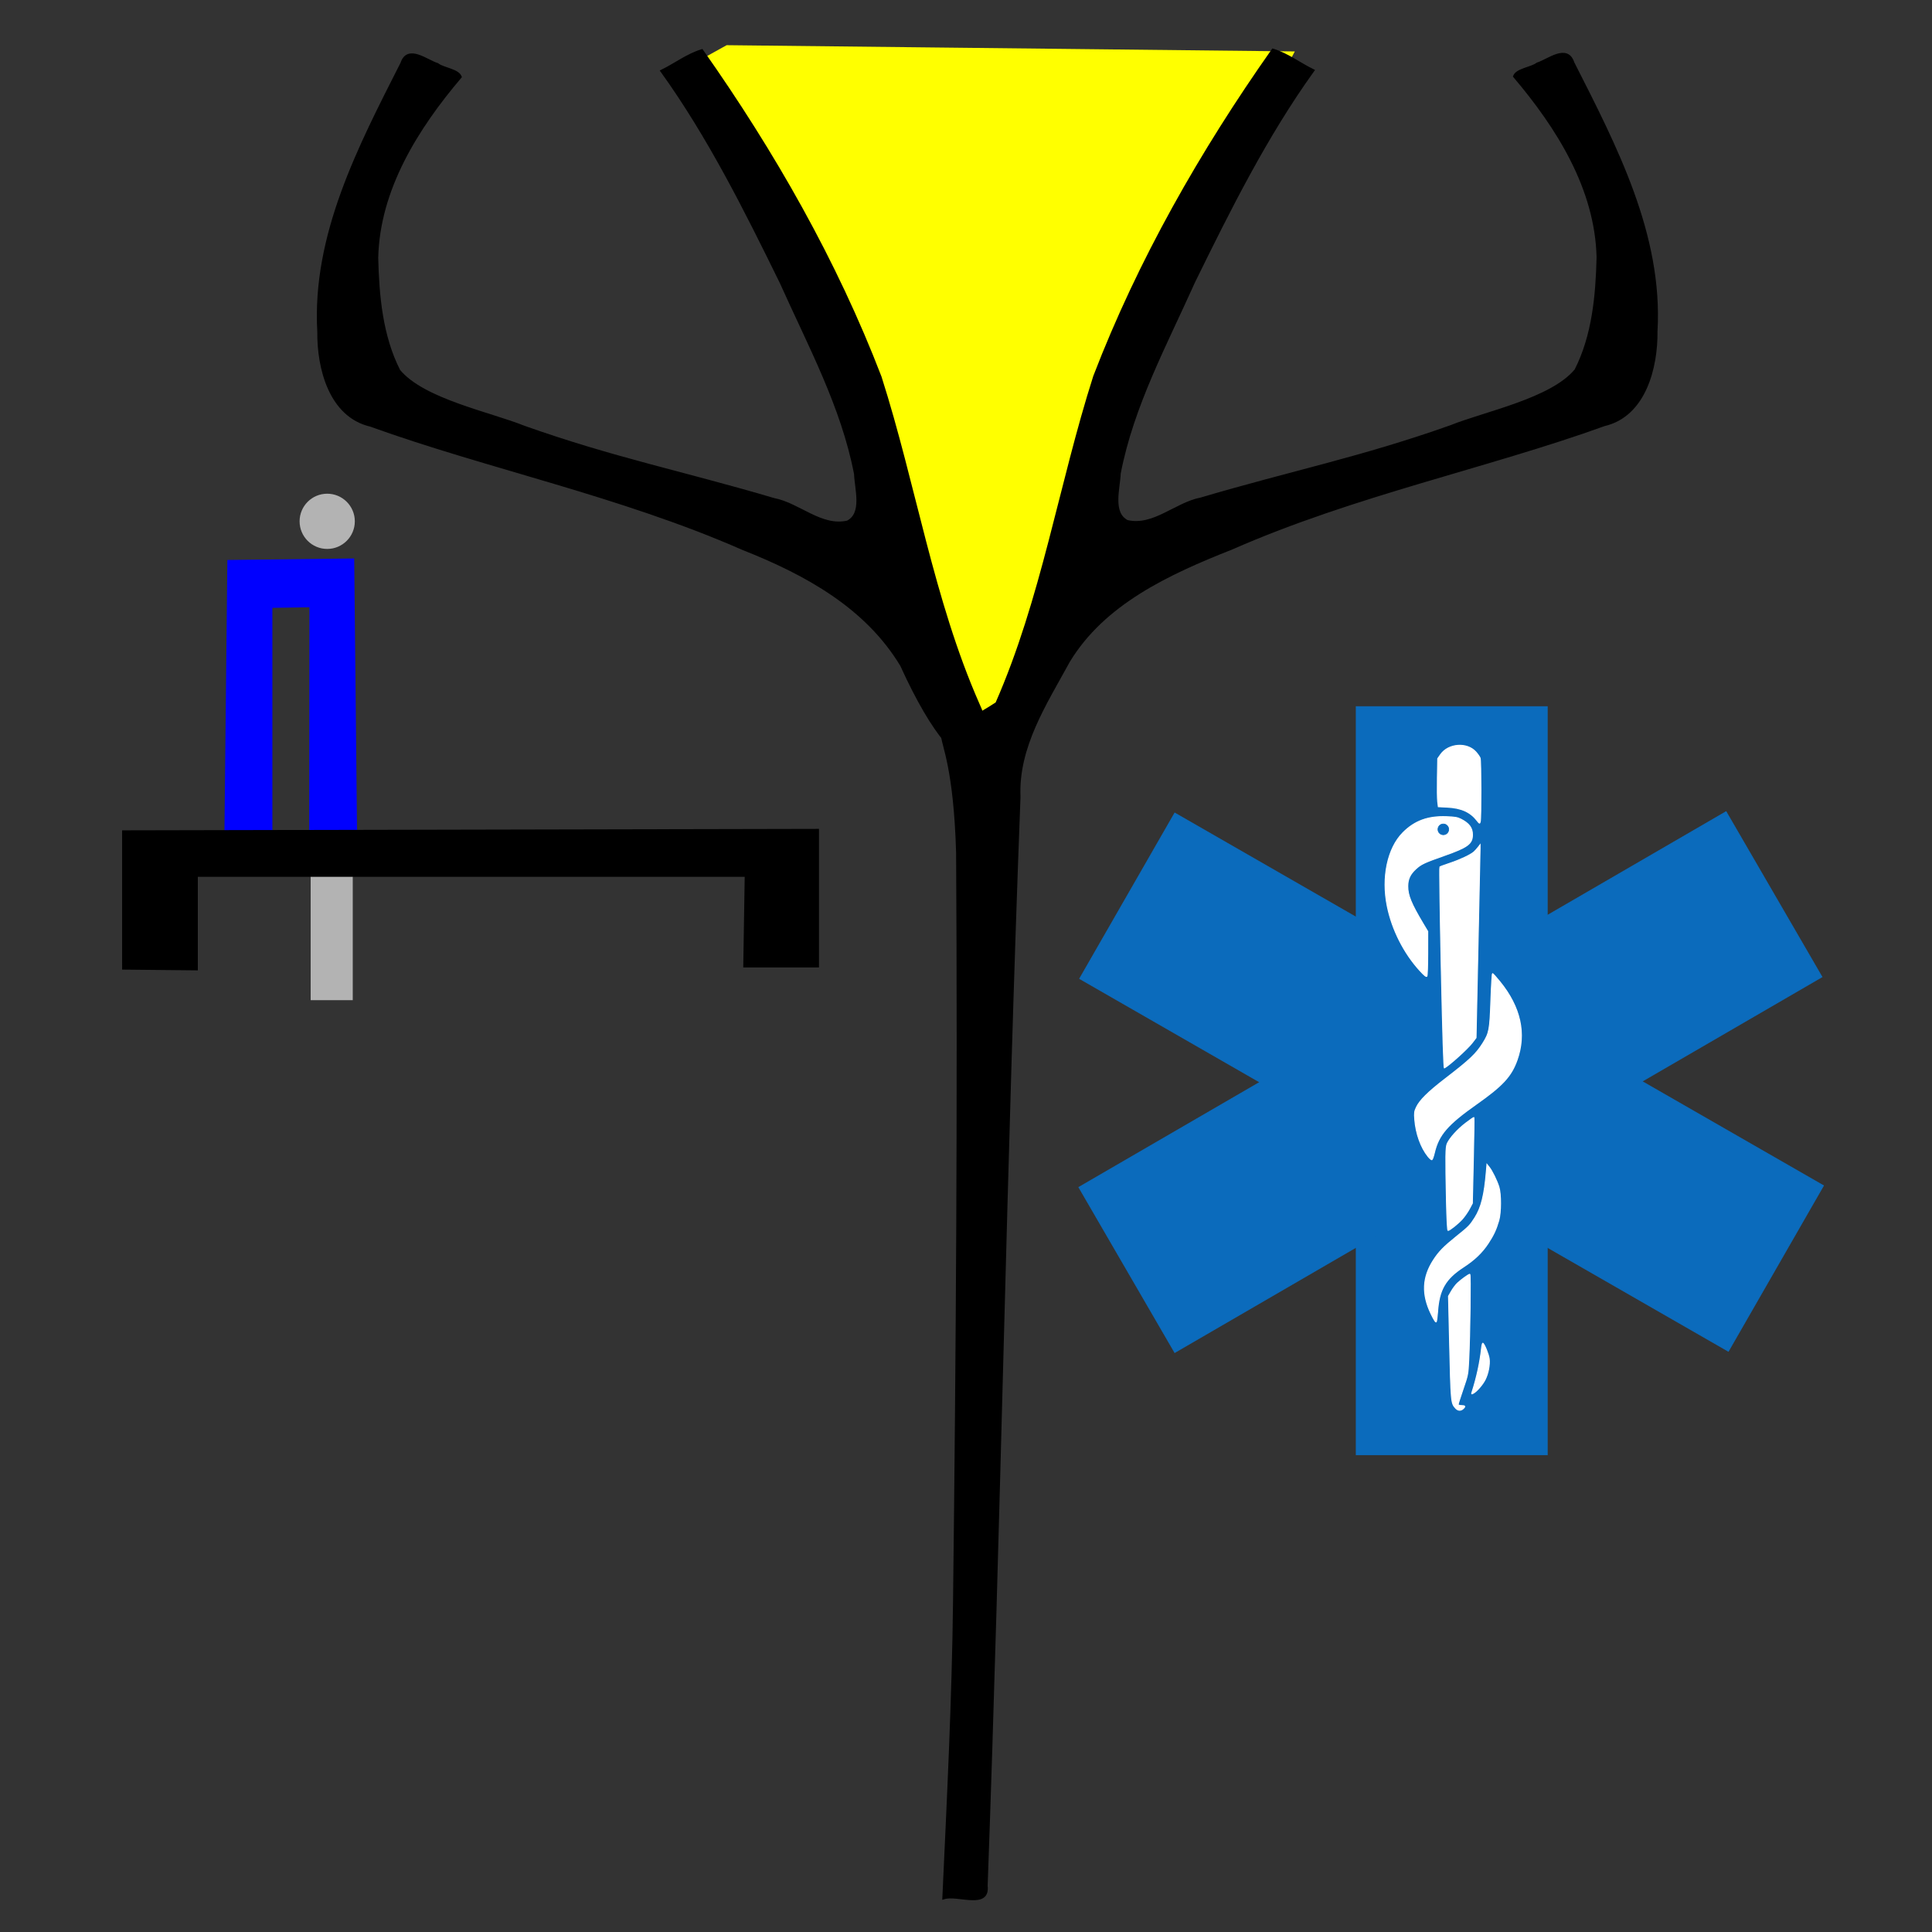 <?xml version="1.0" encoding="UTF-8" standalone="no"?>
<!-- Created with Inkscape (http://www.inkscape.org/) -->

<svg
   xmlns:dc="http://purl.org/dc/elements/1.1/"
   xmlns:cc="http://creativecommons.org/ns#"
   xmlns:rdf="http://www.w3.org/1999/02/22-rdf-syntax-ns#"
   xmlns:svg="http://www.w3.org/2000/svg"
   xmlns="http://www.w3.org/2000/svg"
   xmlns:sodipodi="http://sodipodi.sourceforge.net/DTD/sodipodi-0.dtd"
   xmlns:inkscape="http://www.inkscape.org/namespaces/inkscape"
   width="1024"
   height="1024"
   id="svg2"
   version="1.1"
   inkscape:version="0.48.4 r9939"
   sodipodi:docname="Classic Ambulance Driver.svg"
   inkscape:export-filename="G:\LEGO Textures Scans\Complete\Classics\6666 Ambulance\Classic Ambulance Driver.png"
   inkscape:export-xdpi="90"
   inkscape:export-ydpi="90">
  <rect width="100%" height="100%" fill="#333333" stroke="none"/>
  <defs
     id="defs4" />
  <sodipodi:namedview
     id="base"
     pagecolor="#ffffff"
     bordercolor="#666666"
     borderopacity="1.0"
     inkscape:pageopacity="0.0"
     inkscape:pageshadow="2"
     inkscape:zoom="0.7"
     inkscape:cx="1224.1611"
     inkscape:cy="423.5896"
     inkscape:document-units="px"
     inkscape:current-layer="layer1"
     showgrid="false"
     inkscape:window-width="1920"
     inkscape:window-height="1018"
     inkscape:window-x="-8"
     inkscape:window-y="-8"
     inkscape:window-maximized="1" />
  <g
     inkscape:label="Layer 1"
     inkscape:groupmode="layer"
     id="layer1"
     transform="translate(0,-28.362)">
    <g
       id="g3089">
      <g
         transform="matrix(0.404,0,0,0.404,562.325,383.803)"
         inkscape:label="Layer 1"
         id="layer1-9">
        <g
           transform="translate(-2568.67,-93.791)"
           id="layer1-8"
           inkscape:label="Layer 1">
          <g
             transform="matrix(12.6,0,0,12.6,-4247.61,-6152.309)"
             id="g3036-4" />
        </g>
        <path
           style="fill:#0b6bbc;fill-opacity:1;stroke:#0b6bbc;stroke-width:2.02;stroke-opacity:1"
           d=""
           id="path3073"
           inkscape:connector-curvature="0" />
        <g
           id="g3129"
           transform="matrix(0.874,0,0,0.874,1296.68,155.045)">
          <g
             id="g3109">
            <g
               id="g3034"
               transform="translate(-1246.528,64.65)"
               style="fill:#0b6bbc;fill-opacity:1;stroke:#0b6bbc;stroke-opacity:1">
              <path
                 id="rect2996"
                 d="m 206.071,-188.105 286.883,0 0,1123.29 -286.883,0 z"
                 style="fill:#0b6bbc;stroke:#0b6bbc"
                 inkscape:connector-curvature="0" />
              <path
                 id="rect2996-1"
                 d="m 355.804,-673.671 286.883,0 0,1123.29 -286.883,0 z"
                 style="fill:#0b6bbc;stroke:#0b6bbc;stroke-width:1"
                 transform="matrix(0.502,0.865,-0.865,0.502,0,0)"
                 inkscape:connector-curvature="0" />
              <path
                 id="rect2996-1-7"
                 d="m 8.407,-1051.692 286.883,0 0,1123.29 -286.883,0 z"
                 style="fill:#0b6bbc;stroke:#0b6bbc;stroke-width:1"
                 transform="matrix(-0.498,0.867,-0.867,-0.498,0,0)"
                 inkscape:connector-curvature="0" />
            </g>
            <g
               id="g3095"
               style="fill:#ffffff;stroke:#ffffff">
              <path
                 inkscape:connector-curvature="0"
                 id="path3089"
                 d="m -912.76,269.053 c -1.773,-82.963 -2.721,-151.257 -2.107,-151.766 0.614,-0.509 7.545,-3.059 15.402,-5.667 14.82,-4.92 30.756,-12.421 35.727,-16.817 1.578,-1.396 4.31,-4.392 6.071,-6.659 l 3.202,-4.121 -0.02,5.55 c -0.018,4.827 -1.3,65.353 -5.098,240.55 l -0.944,43.571 -5.727,7.517 c -6.76,8.873 -33.824,33.377 -41.818,37.861 -0.988,0.554 -2.514,-48.293 -4.688,-150.019 z"
                 style="fill:#ffffff;fill-opacity:1;stroke:#ffffff;stroke-width:1.429;stroke-opacity:1" />
              <path
                 inkscape:connector-curvature="0"
                 id="path3087"
                 d="m -932.611,551.866 c -10.788,-13.424 -18.3,-34.366 -19.926,-55.546 -0.753,-9.81 -0.45,-12.068 2.445,-18.217 4.966,-10.549 17.514,-22.965 43.192,-42.737 37.333,-28.746 46.372,-37.278 56.485,-53.318 9.78,-15.512 10.619,-19.957 12.156,-64.426 0.767,-22.196 1.87,-40.357 2.452,-40.357 0.581,0 5.514,5.477 10.961,12.171 31.267,38.421 40.014,78.279 25.859,117.829 -8.708,24.329 -21.597,38.29 -61.018,66.088 -43.535,30.699 -56.702,45.953 -63.075,73.074 -1.288,5.482 -2.972,10.177 -3.741,10.434 -0.769,0.256 -3.374,-1.991 -5.788,-4.995 l 0,0 z"
                 style="fill:#ffffff;fill-opacity:1;stroke:#ffffff;stroke-width:1.429;stroke-opacity:1" />
              <path
                 inkscape:connector-curvature="0"
                 id="path3091"
                 d="m -945.03,272.725 c -23.678,-25.92 -41.529,-61.158 -48.721,-96.174 -8.949,-43.568 0.402,-87.556 23.546,-110.767 17.516,-17.567 37.449,-24.905 65.026,-23.94 12.929,0.452 16.854,1.137 22.143,3.861 12.211,6.29 17.146,12.993 17.138,23.275 -0.012,13.553 -7.172,18.868 -41.853,31.068 -30.512,10.734 -35.254,12.96 -43.251,20.304 -8.534,7.836 -11.962,15.23 -12.002,25.887 -0.052,13.688 5.045,26.136 23.022,56.225 l 6.947,11.627 -0.022,32.659 c -0.012,17.962 -0.561,33.508 -1.219,34.547 -0.876,1.381 -3.765,-0.923 -10.752,-8.571 l -10e-6,0 z"
                 style="fill:#ffffff;fill-opacity:1;stroke:#ffffff;stroke-width:1.429;stroke-opacity:1" />
              <path
                 inkscape:connector-curvature="0"
                 id="path3093"
                 d="m -858.957,47.787 c -10.028,-12.955 -23.504,-19.084 -44.358,-20.173 l -13.849,-0.723 -0.945,-7.561 c -0.52,-4.158 -0.716,-20.412 -0.437,-36.119 l 0.508,-28.558 4.299,-6.116 c 11.684,-16.623 39.498,-18.713 52.819,-3.969 2.834,3.137 5.767,7.319 6.518,9.294 1.511,3.974 1.648,90.82 0.151,95.748 -0.88,2.895 -1.13,2.799 -4.706,-1.821 l 0,0 z"
                 style="fill:#ffffff;fill-opacity:1;stroke:#ffffff;stroke-width:1.429;stroke-opacity:1" />
              <path
                 inkscape:connector-curvature="0"
                 id="path3085"
                 d="m -904.946,619.051 c -1.473,-68.647 -1.288,-81.351 1.261,-86.722 4.074,-8.585 15.55,-21.239 27.587,-30.418 6.566,-5.007 12.164,-8.877 12.441,-8.6 0.277,0.277 -0.151,29.386 -0.951,64.688 l -1.454,64.184 -4.488,8.42 c -2.468,4.631 -7.282,11.528 -10.697,15.326 -6.3,7.007 -18.901,17.051 -21.392,17.051 -0.816,0 -1.742,-17.644 -2.306,-43.929 z"
                 style="fill:#ffffff;fill-opacity:1;stroke:#ffffff;stroke-width:1.429;stroke-opacity:1" />
              <path
                 inkscape:connector-curvature="0"
                 id="path3079"
                 d="m -891.181,929.765 c -6.939,-7.619 -6.975,-8.015 -9.131,-100.659 l -1.57,-67.444 4.331,-7.556 c 2.382,-4.156 6.461,-9.564 9.065,-12.02 5.827,-5.494 16.829,-13.393 18.654,-13.393 1.416,0 0.25,89.907 -1.676,129.286 -1.02,20.852 -1.247,22.007 -8.431,42.901 -4.061,11.81 -7.383,22.256 -7.383,23.214 0,1.039 2.019,1.742 5,1.742 5.598,0 6.243,1.29 2.388,4.779 -3.614,3.27 -7.78,2.955 -11.246,-0.85 l 0,0 z"
                 style="fill:#ffffff;fill-opacity:1;stroke:#ffffff;stroke-width:1.429;stroke-opacity:1" />
              <path
                 inkscape:connector-curvature="0"
                 id="path3083"
                 d="m -927.981,788.319 c -14.358,-29.514 -13.249,-54.942 3.528,-80.899 8.041,-12.441 15.588,-20.182 34.274,-35.155 18.733,-15.011 20.562,-16.874 27.838,-28.363 9.707,-15.327 14.316,-33.981 17.342,-70.19 l 0.834,-9.982 3.399,4.262 c 4.372,5.483 11.46,19.894 14.542,29.566 3.368,10.57 3.287,38.694 -0.146,50.421 -4.049,13.831 -7.916,22.122 -16.075,34.461 -9.133,13.812 -20.365,24.562 -36.982,35.393 -27.21,17.736 -36.572,33.959 -38.834,67.289 -0.48,7.071 -1.359,13.776 -1.953,14.9 -0.738,1.395 -3.201,-2.316 -7.767,-11.703 z"
                 style="fill:#ffffff;fill-opacity:1;stroke:#ffffff;stroke-width:1.429;stroke-opacity:1" />
              <path
                 inkscape:connector-curvature="0"
                 id="path3081"
                 d="m -866.526,905.602 c 7.122,-22.287 12.048,-45.045 14.256,-65.856 0.48,-4.528 1.388,-7.916 2.017,-7.527 2.41,1.49 8.565,16.606 9.437,23.176 1.194,9.002 -1.317,22.172 -5.991,31.419 -3.882,7.68 -12.618,17.755 -17.802,20.529 -2.718,1.454 -2.888,1.3 -1.916,-1.741 z"
                 style="fill:#ffffff;fill-opacity:1;stroke:#ffffff;stroke-width:1.429;stroke-opacity:1" />
            </g>
            <path
               id="path3105"
               d="m -901.561,60.897 c 0,4.463 -3.618,8.081 -8.081,8.081 -4.463,0 -8.081,-3.618 -8.081,-8.081 0,-4.463 3.618,-8.081 8.081,-8.081 4.463,0 8.081,3.618 8.081,8.081 z"
               style="fill:#0b6bbc;fill-opacity:1;stroke:#0b6bbc;stroke-opacity:1"
               inkscape:connector-curvature="0" />
          </g>
        </g>
      </g>
      <g
         id="g3077">
        <g
           id="g3058"
           transform="matrix(2.169,0,0,2.169,-1292.911,-533.323)">
          <path
             inkscape:connector-curvature="0"
             id="path3046"
             d="m 773.777,270.504 137.886,1.515 -30.81,58.084 -19.698,55.558 -19.193,55.053 -10.102,-1.515 -20.203,-46.972 3.03,-22.728 -20.203,-53.033 -25.254,-43.437 z"
             style="fill:#ffff00;stroke:#ffff00;stroke-width:1px;stroke-linecap:butt;stroke-linejoin:miter;stroke-opacity:1" />
          <rect
             y="471.434"
             x="672.5"
             height="31.429"
             width="9.286"
             id="rect3042"
             style="fill:#b3b3b3;fill-opacity:1;stroke:#b3b3b3;stroke-opacity:1" />
          <path
             sodipodi:nodetypes="cccccccccccccccccccccccc"
             inkscape:connector-curvature="0"
             id="path3032"
             d="m 830.078,467.242 c 0.366,60.899 -0.016,121.805 -0.745,182.7 -0.271,24.262 -1.506,48.604 -2.614,72.768 3.353,-1.06 11.024,2.638 10.355,-2.932 3.227,-88.664 4.627,-177.399 8.027,-266.062 -0.546,-12.25 6.455,-22.861 12.081,-33.178 8.574,-14.185 24.283,-21.475 39.953,-27.667 30.016,-13.179 62.536,-19.859 90.969,-30.139 9.845,-2.299 12.762,-13.993 12.656,-22.835 1.356,-23.574 -9.974,-45.192 -20.313,-65.58 -1.445,-4.44 -6.041,-0.543 -8.666,0.267 -1.501,1.141 -4.931,1.378 -5.597,3.014 10.526,12.416 20.02,27.407 20.402,44.263 -0.227,9.319 -1.116,19.17 -5.402,27.567 -5.934,7.204 -22.204,10.408 -30.592,13.792 -21.956,7.785 -38.721,11.075 -61.021,17.667 -6.153,1.169 -11.553,7.003 -18.052,5.505 -3.981,-2.042 -2.058,-8.092 -1.926,-11.756 3.168,-16.493 11.325,-31.512 18.13,-46.718 8.701,-17.753 17.668,-35.719 29.175,-51.728 -3.256,-1.598 -6.3,-3.936 -9.754,-4.978 -17.451,24.788 -32.679,51.423 -43.571,79.777 -8.45,26.463 -12.679,54.344 -23.905,79.873 -21.329,13.851 -10.793,-4.628 -9.589,36.377 z"
             style="fill:#000000;fill-opacity:1;stroke:#000000;stroke-width:0.714;stroke-opacity:1" />
          <path
             sodipodi:nodetypes="ccccccccc"
             inkscape:connector-curvature="0"
             id="path3038"
             d="m 651.429,462.719 0.714,-66.429 30,-0.357 0.714,68.571 -10.714,-0.357 0.058,-57.302 -10.058,0.159 0,57.143 z"
             style="fill:#0000ff;stroke:#0000ff;stroke-width:1px;stroke-linecap:butt;stroke-linejoin:miter;stroke-opacity:1" />
          <path
             sodipodi:nodetypes="ccccccccc"
             inkscape:connector-curvature="0"
             id="path3034"
             d="m 626.429,495.398 17.5,0.179 0,-22.857 134.643,0 -0.357,22.143 17.5,0 0,-32.857 -169.286,0.357 z"
             style="fill:#000000;stroke:#000000;stroke-width:1px;stroke-linecap:butt;stroke-linejoin:miter;stroke-opacity:1" />
          <path
             transform="matrix(0.904,0,0,0.904,65.036,36.014)"
             d="m 682.857,387.541 c 0,3.846 -3.118,6.964 -6.964,6.964 -3.846,0 -6.964,-3.118 -6.964,-6.964 0,-3.846 3.118,-6.964 6.964,-6.964 3.846,0 6.964,3.118 6.964,6.964 z"
             sodipodi:ry="6.9642859"
             sodipodi:rx="6.9642859"
             sodipodi:cy="387.54074"
             sodipodi:cx="675.89288"
             id="path3044"
             style="fill:#b3b3b3;fill-opacity:1;stroke:#b3b3b3;stroke-opacity:1"
             sodipodi:type="arc" />
          <g
             inkscape:label="Layer 1"
             id="layer1-1"
             transform="matrix(0.184,0,0,0.184,857.234,423.543)">
            <g
               id="g3036"
               transform="matrix(12.6,0,0,12.6,-4247.61,-6152.309)" />
          </g>
        </g>
        <path
           sodipodi:nodetypes="ccccccccccccccccccc"
           inkscape:connector-curvature="0"
           id="path3032-8"
           d="M 477.853,380.882 C 459.258,350.117 427.686,332.52 393.7,319.089 328.598,290.507 258.067,276.017 196.4,253.722 c -21.352,-4.987 -27.68,-30.349 -27.45,-49.526 -2.941,-51.129 21.632,-98.016 44.055,-142.236 3.134,-9.631 13.103,-1.178 18.796,0.58 3.255,2.475 10.695,2.988 12.139,6.537 -22.83,26.929 -43.421,59.442 -44.249,96.002 0.492,20.211 2.421,41.576 11.716,59.789 12.87,15.626 48.159,22.574 66.351,29.913 47.619,16.886 83.98,24.021 132.347,38.317 13.346,2.536 25.056,15.188 39.152,11.941 8.634,-4.43 4.463,-17.551 4.177,-25.496 -6.871,-35.772 -24.563,-68.346 -39.323,-101.325 -18.872,-38.504 -38.319,-77.47 -63.277,-112.191 7.061,-3.465 13.664,-8.536 21.156,-10.796 37.849,53.762 70.877,111.53 94.501,173.026 18.328,57.396 27.499,117.864 51.847,173.234 14.068,29.849 -5.294,56.777 -40.486,-20.61 z"
           style="fill:#000000;fill-opacity:1;stroke:#000000;stroke-width:1.549;stroke-opacity:1" />
      </g>
    </g>
  </g>
</svg>
